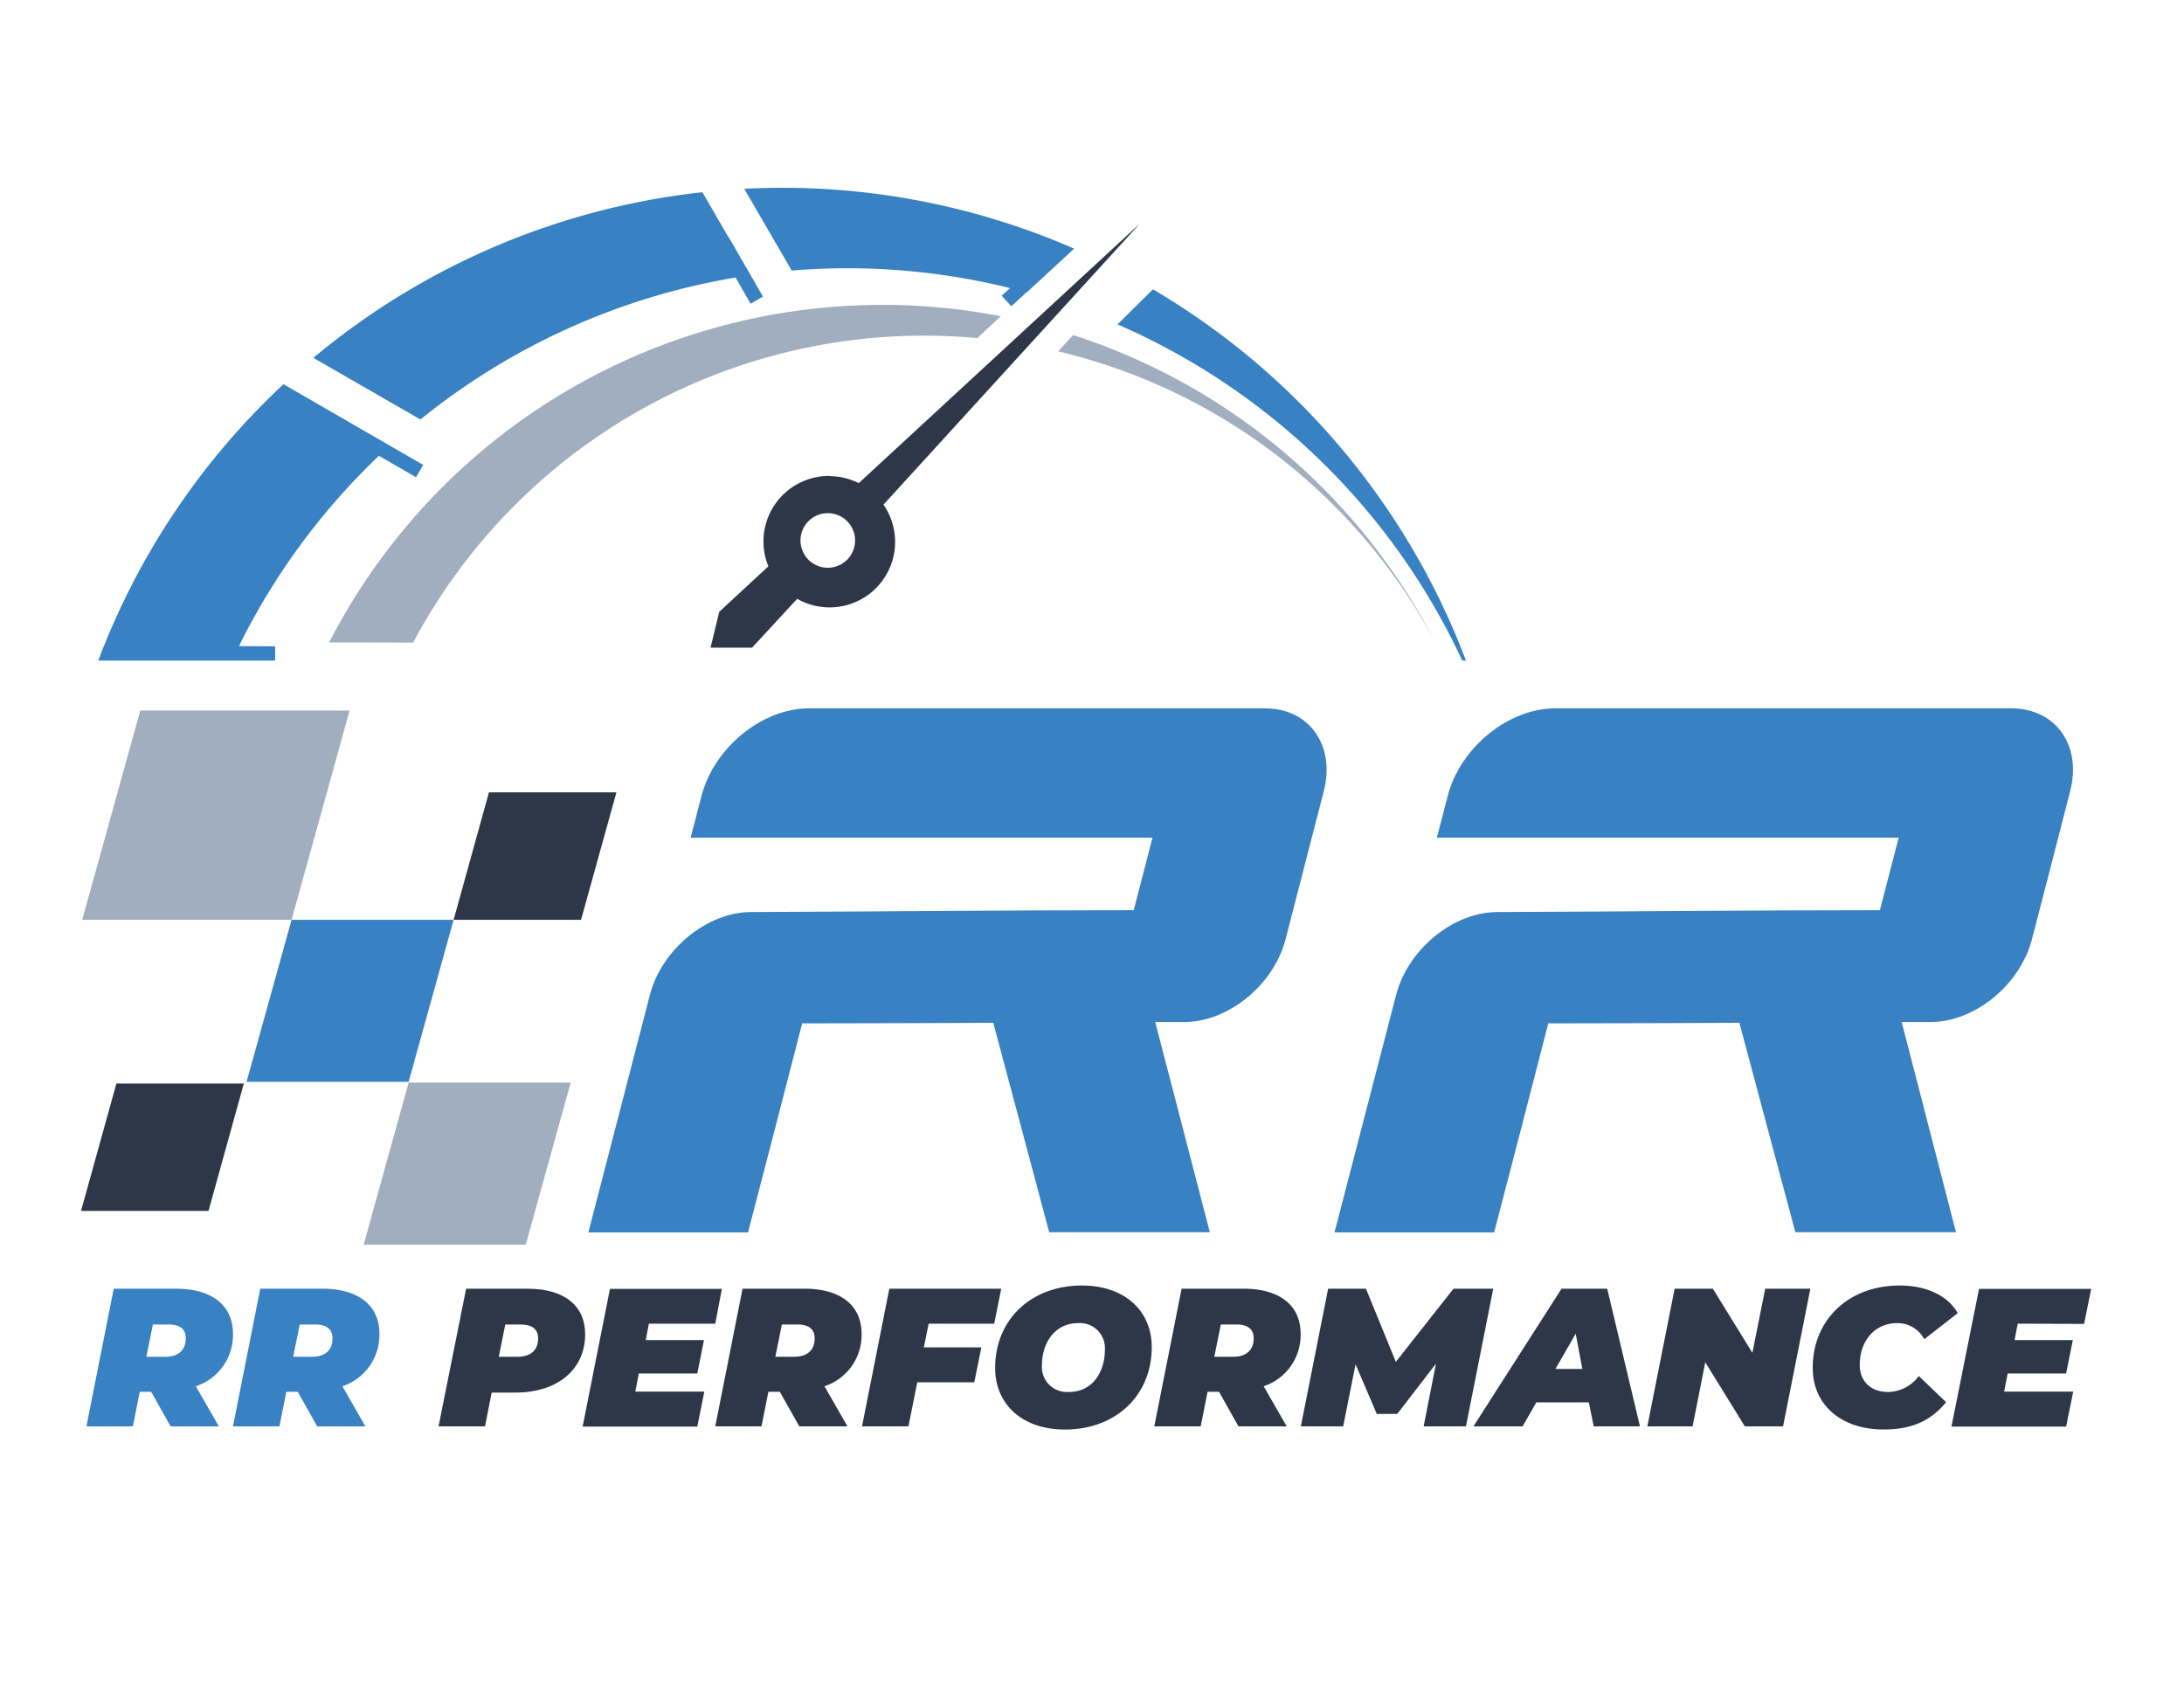 <svg id="Layer_1" data-name="Layer 1" xmlns="http://www.w3.org/2000/svg" viewBox="0 0 400 312.3"><defs><style>.cls-1,.cls-5{fill:#2d3748;}.cls-1,.cls-2,.cls-3{fill-rule:evenodd;}.cls-2,.cls-4{fill:#3881c3;}.cls-3{fill:#a0aec0;}</style></defs><title>rrp-logo</title><polygon class="cls-1" points="89.55 145.14 112.9 145.14 106.42 168.49 83.08 168.49 89.55 145.14"/><polygon class="cls-2" points="53.4 168.49 83.08 168.49 74.84 198.16 45.16 198.16 53.4 168.49"/><polygon class="cls-3" points="74.84 198.31 104.52 198.31 96.29 227.99 66.61 227.99 74.84 198.31"/><polygon class="cls-3" points="25.69 130.15 64.03 130.15 53.4 168.49 15.06 168.49 25.69 130.15"/><path class="cls-1" d="M151.61,94a5,5,0,1,1-5,5,5,5,0,0,1,5-5m.25-6.78a12,12,0,0,1,5.42,1.28l51.53-47.58-47,51.52A12,12,0,0,1,146,109.69l-8.25,8.94h-7.61l1.59-6.56,9-8.33a11.82,11.82,0,0,1-.9-4.54A12,12,0,0,1,151.86,87.18Z"/><path class="cls-2" d="M204.67,59.42A124.22,124.22,0,0,1,267.81,121h.68a133.81,133.81,0,0,0-57.33-68Z"/><path class="cls-2" d="M145,49.56q5.07-.42,10.21-.42A124.06,124.06,0,0,1,185,52.77l-1.54,1.4,1.76,1.93L188,53.55l.07,0,8.66-8a133.5,133.5,0,0,0-53.5-11.15c-2.32,0-4.62.06-6.92.18Z"/><path class="cls-2" d="M77,76.84a124.34,124.34,0,0,1,57.72-26l2.76,4.8,2.26-1.31-2.26-3.92-3.58-6.21L133,42.74l-4.35-7.53A133.84,133.84,0,0,0,57.39,65.55Z"/><path class="cls-2" d="M43.76,118.36A124,124,0,0,1,69.4,83.49l6.8,3.93,1.31-2.26L65.92,78.47l-14-8.09A133.66,133.66,0,0,0,18,121H50.39v-2.61Z"/><path class="cls-3" d="M193.81,64.36a106,106,0,0,1,69.08,53.35,113.89,113.89,0,0,0-66.36-56.33ZM75.67,117.71a106,106,0,0,1,93.61-56.23c3.27,0,6.51.16,9.72.45l4.29-4a113.93,113.93,0,0,0-123,59.74Z"/><path class="cls-2" d="M328.82,225.72h29.42l-9.95-38.51,5.31,0c8.07,0,16.39-6.81,18.55-15.15q3.53-13.57,7-27.14c2.17-8.36-2.65-15.16-10.72-15.16H284.78c-8.52,0-17.34,7.19-19.62,16l-2,7.69h84.58l-3.44,13.28c-23.37,0-46.7.25-70.07.34-8.06,0-16.37,6.83-18.53,15.17l-11.28,43.51h29.23q5-19.15,9.92-38.29c11.69,0,23.37-.06,35-.1Z"/><path class="cls-2" d="M192.16,225.72h29.42l-10-38.51,5.32,0c8.07,0,16.39-6.81,18.55-15.15q3.51-13.57,7-27.14c2.16-8.36-2.65-15.16-10.73-15.16H148.11c-8.52,0-17.33,7.19-19.62,16l-2,7.69h84.59l-3.44,13.28c-23.37,0-46.7.25-70.07.34-8.06,0-16.38,6.83-18.54,15.17q-5.62,21.75-11.27,43.51H137q5-19.15,9.92-38.29c11.69,0,23.36-.06,35-.1Z"/><path class="cls-4" d="M35.86,253.93l4.22,7.35H31.25l-3.57-6.34H25.59l-1.26,6.34h-8.5l5-25.22H32.19c6.66,0,10.48,3.06,10.48,8.29A9.88,9.88,0,0,1,35.86,253.93Zm-5-11.31H28l-1.19,5.91h3.5c2.34,0,3.71-1.23,3.71-3.35C34.06,243.38,32.84,242.62,30.89,242.62Z"/><path class="cls-4" d="M62.71,253.93l4.21,7.35H58.09l-3.56-6.34H52.44l-1.26,6.34H42.67l5-25.22H59c6.67,0,10.49,3.06,10.49,8.29A9.9,9.9,0,0,1,62.71,253.93Zm-5-11.31H54.89l-1.19,5.91h3.49c2.35,0,3.71-1.23,3.71-3.35C60.9,243.38,59.68,242.62,57.73,242.62Z"/><path class="cls-5" d="M107.17,244.42c0,6.38-5,10.67-12.76,10.67H90.05l-1.22,6.19H80.32l5.05-25.22h11.2C103.35,236.06,107.17,239.16,107.17,244.42Zm-8.61.76c0-1.8-1.23-2.56-3.17-2.56H92.54l-1.19,5.91h3.49C97.19,248.53,98.56,247.3,98.56,245.18Z"/><path class="cls-5" d="M118.84,242.47l-.57,3h10.66l-1.22,6.12H117l-.64,3.32H129l-1.29,6.41h-21l5-25.22h20.5L131,242.47Z"/><path class="cls-5" d="M151,253.93l4.21,7.35h-8.82l-3.57-6.34h-2.09l-1.26,6.34H131L136,236.06h11.31c6.67,0,10.49,3.06,10.49,8.29A9.88,9.88,0,0,1,151,253.93Zm-5-11.31H143.2L142,248.53h3.49c2.35,0,3.72-1.23,3.72-3.35C149.22,243.38,148,242.62,146.05,242.62Z"/><path class="cls-5" d="M170.08,242.47l-.87,4.33h10.53l-1.3,6.41H168l-1.62,8.07h-8.5l5-25.22h20.5l-1.29,6.41Z"/><path class="cls-5" d="M182.26,250.58c0-8.9,6.63-15.1,15.89-15.1,7.85,0,12.79,4.65,12.79,11.28,0,8.9-6.63,15.1-15.89,15.1C187.19,261.86,182.26,257.21,182.26,250.58Zm20.1-3.31a4.58,4.58,0,0,0-4.93-4.9c-4.18,0-6.6,3.56-6.6,7.71a4.59,4.59,0,0,0,4.94,4.9C200,255,202.36,251.41,202.36,247.27Z"/><path class="cls-5" d="M231.44,253.93l4.22,7.35h-8.83l-3.57-6.34h-2.09l-1.26,6.34h-8.5l5-25.22h11.32c6.66,0,10.48,3.06,10.48,8.29A9.88,9.88,0,0,1,231.44,253.93Zm-5-11.31h-2.85l-1.19,5.91h3.5c2.34,0,3.71-1.23,3.71-3.35C229.64,243.38,228.41,242.62,226.47,242.62Z"/><path class="cls-5" d="M273.49,236.06l-5,25.22h-7.75L263,249.79,255.91,259h-3.75l-3.89-9.08L246,261.28h-7.75l5-25.22h6.92l5.48,13.4,10.56-13.4Z"/><path class="cls-5" d="M291,256.89h-9.62l-2.52,4.39h-9L286,236.06h8.36l6,25.22h-8.47Zm-1.19-6.13-1.22-6.45-3.71,6.45Z"/><path class="cls-5" d="M331.57,236.06l-5,25.22h-7l-7.25-11.74L310,261.28h-8.29l5-25.22h7l7.24,11.75,2.35-11.75Z"/><path class="cls-5" d="M332,250.58c0-8.86,6.59-15.1,15.93-15.1,4.83,0,8.79,1.81,10.63,5.05l-6.13,4.79a5.51,5.51,0,0,0-5-2.95c-4,0-6.82,3.17-6.82,7.67,0,3,2.06,4.94,5.19,4.94a7.11,7.11,0,0,0,5.63-2.92l5,4.79c-3.06,3.75-6.81,5-11.45,5C337.16,261.86,332,257.28,332,250.58Z"/><path class="cls-5" d="M369.55,242.47l-.58,3h10.67l-1.23,6.12h-10.7l-.65,3.32h12.65l-1.3,6.41h-21l5.05-25.22H383l-1.3,6.41Z"/><polygon class="cls-1" points="21.32 198.47 44.66 198.47 38.19 221.81 14.84 221.81 21.32 198.47"/></svg>